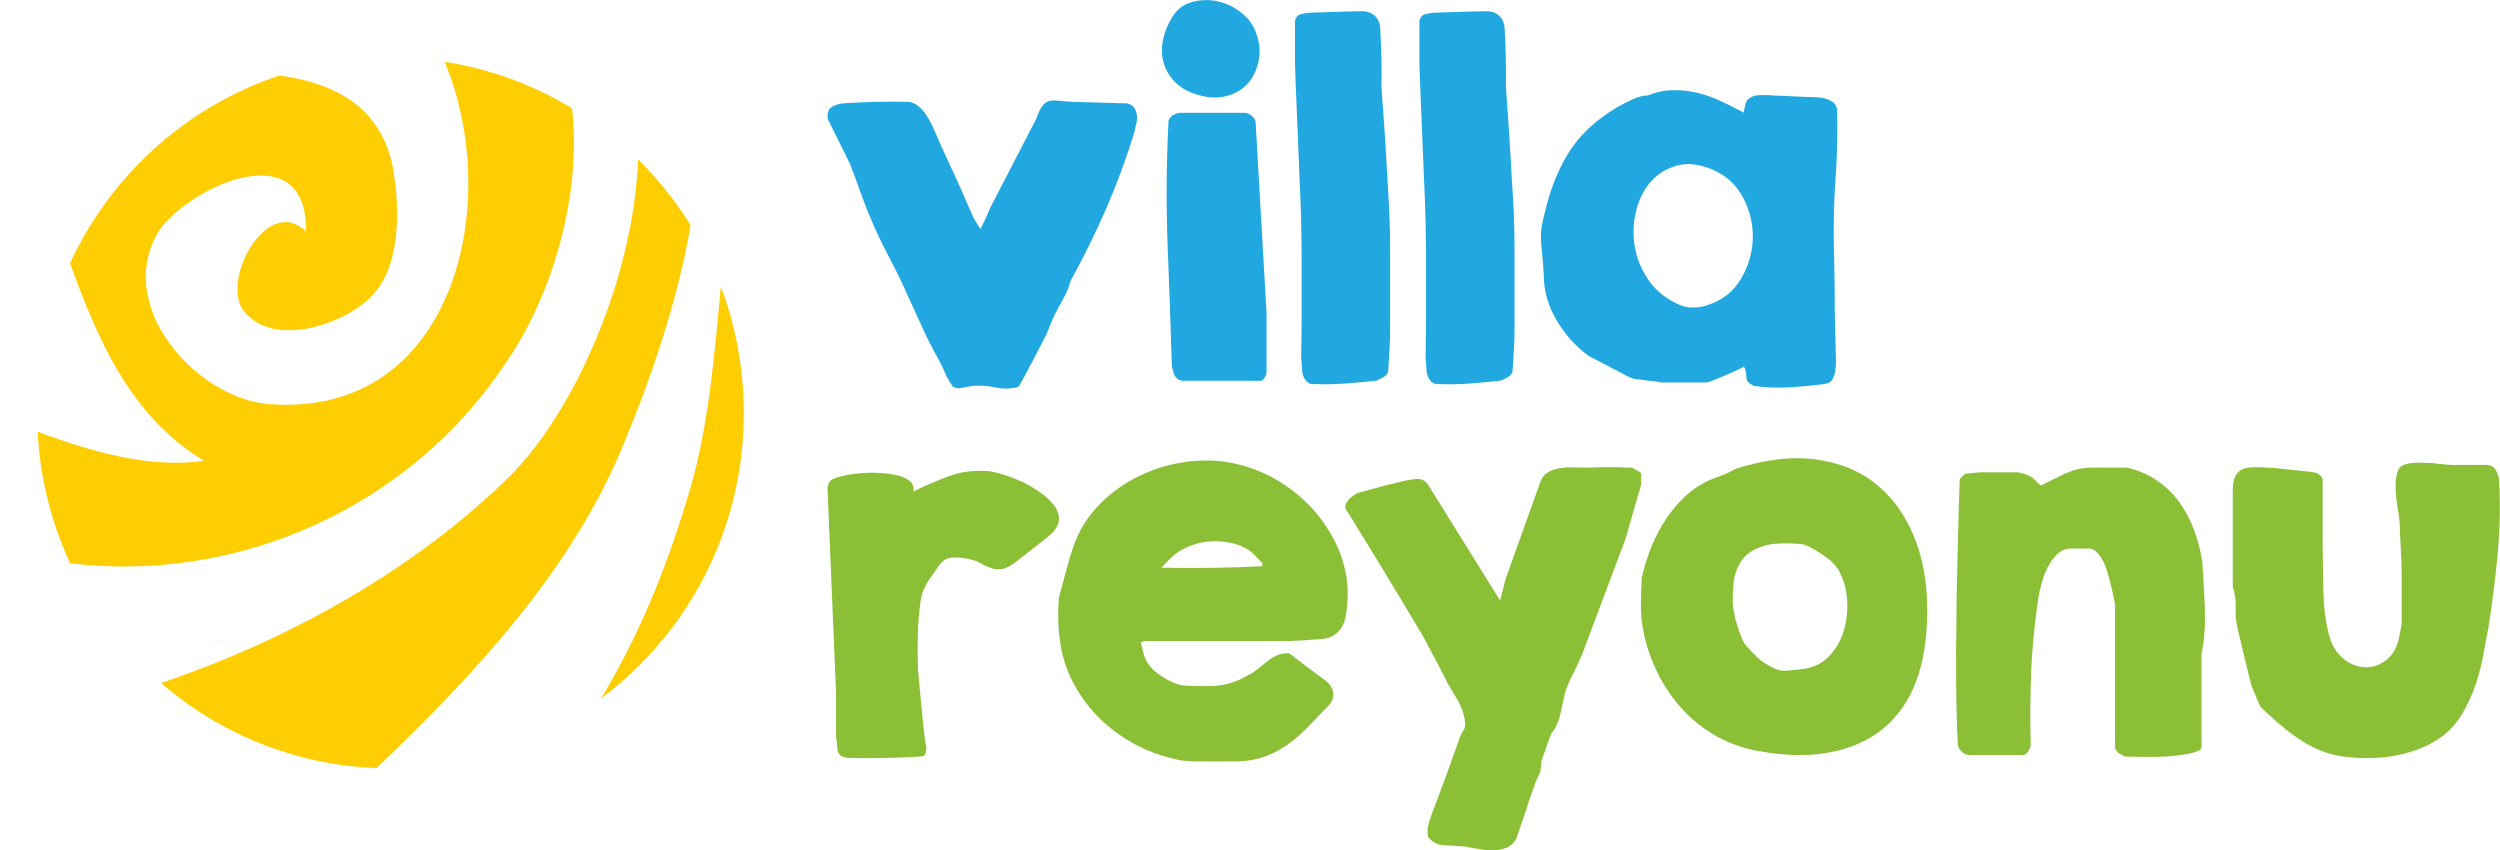 <svg width="147" height="50" viewBox="0 0 147 50" fill="none" xmlns="http://www.w3.org/2000/svg">
<path d="M86.113 49.774C85.742 49.742 85.357 49.717 84.958 49.706C84.558 49.695 84.23 49.534 83.97 49.215C83.931 48.939 83.931 48.72 83.97 48.562C84.009 48.401 84.07 48.189 84.166 47.931C84.48 47.11 84.754 46.379 84.986 45.733C85.218 45.088 85.471 44.382 85.749 43.618C85.824 43.36 85.92 43.141 86.038 42.965C86.163 42.789 86.184 42.538 86.109 42.219C86.02 41.793 85.87 41.423 85.678 41.115C85.482 40.803 85.282 40.466 85.079 40.093C85.04 40.018 84.954 39.846 84.819 39.577C84.676 39.304 84.523 39.01 84.359 38.695C84.191 38.379 84.034 38.078 83.884 37.802C83.738 37.519 83.645 37.354 83.61 37.297C83.496 37.11 83.328 36.827 83.107 36.458C82.882 36.085 82.633 35.661 82.344 35.188C82.059 34.711 81.756 34.213 81.442 33.69C81.125 33.17 80.825 32.671 80.536 32.209C80.251 31.739 79.991 31.32 79.759 30.947C79.527 30.574 79.356 30.294 79.246 30.108C79.132 29.996 79.089 29.882 79.107 29.774C79.121 29.659 79.167 29.555 79.246 29.455C79.317 29.351 79.413 29.265 79.52 29.186C79.634 29.111 79.724 29.046 79.802 28.989C79.898 28.971 80.062 28.928 80.301 28.863C80.544 28.795 80.8 28.724 81.071 28.652C81.339 28.577 81.588 28.508 81.82 28.455C82.052 28.397 82.216 28.358 82.305 28.34C82.565 28.268 82.868 28.211 83.21 28.171C83.553 28.132 83.809 28.247 83.974 28.505L88.206 35.307L88.537 34.023L90.57 28.34C90.659 28.078 90.812 27.884 91.026 27.766C91.24 27.648 91.479 27.565 91.739 27.526C91.996 27.487 92.267 27.472 92.545 27.483C92.819 27.494 93.062 27.497 93.265 27.497C93.354 27.497 93.536 27.494 93.793 27.483C94.053 27.472 94.324 27.469 94.599 27.469C94.873 27.469 95.144 27.472 95.404 27.483C95.665 27.494 95.843 27.497 95.932 27.497C96.046 27.537 96.135 27.583 96.214 27.641C96.289 27.673 96.353 27.712 96.41 27.752C96.467 27.791 96.495 27.827 96.495 27.863V28.508L95.576 31.7L92.987 38.584C92.955 38.638 92.901 38.745 92.834 38.903C92.766 39.061 92.695 39.222 92.609 39.394C92.527 39.563 92.449 39.72 92.37 39.867C92.299 40.014 92.252 40.122 92.231 40.179C92.121 40.419 92.035 40.67 91.978 40.932C91.924 41.194 91.867 41.459 91.81 41.728C91.753 41.997 91.682 42.252 91.586 42.495C91.497 42.739 91.361 42.965 91.197 43.17C91.179 43.223 91.144 43.327 91.087 43.474C91.03 43.621 90.972 43.779 90.919 43.951C90.862 44.12 90.805 44.278 90.751 44.425C90.694 44.572 90.655 44.679 90.637 44.736C90.637 44.776 90.627 44.883 90.609 45.07C90.591 45.256 90.57 45.371 90.555 45.403C90.537 45.443 90.488 45.55 90.413 45.73C90.341 45.905 90.295 46.013 90.274 46.049C90.234 46.163 90.163 46.368 90.049 46.68C89.939 46.985 89.824 47.318 89.718 47.673C89.603 48.028 89.493 48.361 89.379 48.666C89.268 48.971 89.193 49.19 89.161 49.326C89.008 49.584 88.808 49.76 88.562 49.857C88.309 49.953 88.038 49.996 87.757 49.996C87.475 49.996 87.182 49.968 86.894 49.914C86.608 49.857 86.345 49.81 86.102 49.77" fill="#8BBF36"/>
<path d="M55.995 22.682C55.81 22.424 55.657 22.155 55.55 21.886C55.439 21.617 55.307 21.352 55.161 21.09C54.808 20.459 54.505 19.867 54.259 19.315C54.006 18.767 53.724 18.146 53.41 17.458C53.04 16.619 52.655 15.826 52.255 15.081C51.856 14.331 51.471 13.514 51.1 12.617C51.061 12.542 50.986 12.356 50.875 12.058C50.761 11.757 50.647 11.441 50.523 11.108C50.405 10.767 50.291 10.459 50.177 10.168C50.066 9.882 50.002 9.702 49.98 9.624C49.923 9.534 49.838 9.355 49.72 9.107C49.595 8.853 49.467 8.587 49.325 8.311C49.185 8.028 49.057 7.766 48.936 7.53C48.818 7.286 48.733 7.117 48.676 7.024C48.636 6.669 48.704 6.432 48.872 6.314C49.039 6.189 49.282 6.113 49.592 6.074C50.223 6.034 50.865 6.006 51.51 5.988C52.159 5.97 52.794 5.97 53.403 5.988C53.628 6.006 53.828 6.092 54.002 6.242C54.177 6.389 54.33 6.561 54.462 6.759C54.591 6.956 54.705 7.16 54.808 7.375C54.908 7.591 54.997 7.781 55.068 7.949C55.143 8.139 55.286 8.465 55.5 8.932C55.714 9.394 55.942 9.892 56.184 10.412C56.427 10.932 56.644 11.434 56.848 11.911C57.051 12.384 57.204 12.718 57.293 12.904L57.653 13.464C57.75 13.277 57.842 13.076 57.949 12.861C58.049 12.646 58.138 12.435 58.217 12.23L60.912 7.024C61.041 6.669 61.165 6.414 61.272 6.257C61.386 6.099 61.515 5.995 61.661 5.952C61.807 5.905 62 5.895 62.231 5.923C62.463 5.952 62.77 5.97 63.137 5.991C63.248 5.991 63.451 5.995 63.75 6.006C64.046 6.016 64.364 6.024 64.695 6.034C65.027 6.045 65.351 6.052 65.654 6.063C65.957 6.074 66.168 6.077 66.282 6.077C66.485 6.135 66.628 6.232 66.713 6.368C66.795 6.511 66.841 6.665 66.852 6.83C66.863 6.999 66.841 7.175 66.795 7.361C66.749 7.551 66.71 7.72 66.67 7.867C66.203 9.376 65.658 10.857 65.027 12.302C64.396 13.743 63.7 15.156 62.941 16.536C62.866 16.855 62.731 17.185 62.538 17.53C62.342 17.877 62.171 18.197 62.021 18.498C62.003 18.53 61.968 18.612 61.91 18.731C61.853 18.856 61.796 18.989 61.743 19.136C61.686 19.283 61.629 19.426 61.575 19.555C61.518 19.684 61.479 19.76 61.461 19.781C61.404 19.892 61.308 20.086 61.172 20.355C61.03 20.628 60.884 20.907 60.727 21.208C60.57 21.506 60.417 21.786 60.281 22.047C60.142 22.305 60.042 22.481 59.992 22.578C59.974 22.617 59.946 22.66 59.907 22.703C59.867 22.75 59.832 22.775 59.796 22.775C59.368 22.872 58.937 22.872 58.498 22.775C58.06 22.678 57.628 22.657 57.208 22.689C57.054 22.707 56.851 22.747 56.594 22.804C56.334 22.861 56.127 22.822 55.981 22.689" fill="#21A8E1"/>
<path d="M70.496 5.59C69.94 5.443 69.494 5.206 69.163 4.894C68.824 4.575 68.592 4.206 68.45 3.786C68.311 3.37 68.282 2.922 68.368 2.445C68.45 1.972 68.628 1.499 68.909 1.033C69.191 0.57 69.573 0.265 70.065 0.125C70.56 -0.014 71.052 -0.032 71.555 0.068C72.054 0.172 72.518 0.384 72.946 0.714C73.37 1.04 73.666 1.423 73.833 1.875C74.058 2.452 74.119 3.008 74.015 3.542C73.915 4.073 73.705 4.521 73.388 4.883C73.074 5.246 72.66 5.5 72.154 5.636C71.641 5.776 71.091 5.762 70.496 5.593M69.27 22.298C69.141 22.209 69.056 22.087 69.016 21.951C68.984 21.811 68.945 21.678 68.906 21.545C68.831 19.118 68.749 16.712 68.653 14.324C68.564 11.936 68.582 9.527 68.71 7.081C68.767 6.934 68.867 6.82 69.013 6.748C69.166 6.673 69.312 6.633 69.459 6.633H73.163C73.309 6.633 73.452 6.691 73.591 6.802C73.734 6.916 73.808 7.046 73.83 7.193L74.472 18.387V21.911C74.472 21.986 74.432 22.083 74.358 22.209C74.286 22.327 74.201 22.392 74.112 22.392H69.548C69.53 22.392 69.487 22.381 69.419 22.363C69.359 22.345 69.305 22.323 69.266 22.305L69.27 22.298Z" fill="#21A8E1"/>
<path d="M76.896 22.488C76.693 22.32 76.582 22.076 76.564 21.764C76.547 21.448 76.525 21.187 76.507 20.982C76.507 20.778 76.511 20.466 76.522 20.047C76.532 19.627 76.536 19.154 76.536 18.634V15.328C76.536 14.808 76.532 14.335 76.522 13.915C76.511 13.499 76.507 13.184 76.507 12.98C76.507 12.833 76.497 12.517 76.479 12.029C76.461 11.542 76.436 10.982 76.408 10.348C76.383 9.717 76.354 9.035 76.326 8.308C76.297 7.576 76.269 6.899 76.24 6.264C76.212 5.629 76.194 5.07 76.172 4.582C76.154 4.098 76.144 3.779 76.144 3.632V1.223C76.201 1.018 76.301 0.893 76.447 0.846C76.6 0.8 76.775 0.771 76.978 0.749C76.996 0.749 77.124 0.746 77.367 0.735C77.606 0.724 77.887 0.717 78.212 0.706C78.54 0.696 78.857 0.688 79.171 0.678C79.488 0.667 79.749 0.663 79.955 0.663C80.601 0.624 81 0.907 81.146 1.502C81.221 2.696 81.249 3.908 81.232 5.142C81.249 5.439 81.289 5.959 81.342 6.708C81.399 7.454 81.453 8.247 81.499 9.086C81.546 9.925 81.588 10.724 81.638 11.477C81.684 12.23 81.71 12.757 81.71 13.058C81.727 13.431 81.738 13.994 81.738 14.747V19.197C81.738 19.842 81.727 20.247 81.71 20.416L81.624 21.814C81.606 21.961 81.513 22.083 81.342 22.176C81.175 22.266 81.046 22.334 80.957 22.374C80.365 22.449 79.724 22.506 79.035 22.556C78.351 22.603 77.691 22.61 77.06 22.571C77.042 22.571 77.014 22.556 76.978 22.528C76.939 22.499 76.91 22.485 76.892 22.485" fill="#21A8E1"/>
<path d="M84.212 22.488C84.009 22.32 83.899 22.076 83.881 21.764C83.863 21.448 83.842 21.187 83.824 20.982C83.824 20.778 83.827 20.466 83.838 20.047C83.849 19.627 83.852 19.154 83.852 18.634V15.328C83.852 14.808 83.849 14.335 83.838 13.915C83.827 13.499 83.824 13.184 83.824 12.98C83.824 12.833 83.813 12.517 83.795 12.029C83.777 11.542 83.752 10.982 83.724 10.348C83.699 9.717 83.67 9.035 83.642 8.308C83.613 7.576 83.585 6.899 83.556 6.264C83.528 5.629 83.51 5.07 83.489 4.582C83.471 4.098 83.46 3.779 83.46 3.632V1.223C83.517 1.018 83.617 0.893 83.763 0.846C83.916 0.8 84.091 0.771 84.294 0.749C84.312 0.749 84.441 0.746 84.683 0.735C84.922 0.724 85.204 0.717 85.528 0.706C85.856 0.696 86.173 0.688 86.487 0.678C86.805 0.667 87.065 0.663 87.272 0.663C87.917 0.624 88.316 0.907 88.462 1.502C88.537 2.696 88.566 3.908 88.548 5.142C88.566 5.439 88.605 5.959 88.659 6.708C88.716 7.454 88.769 8.247 88.815 9.086C88.862 9.925 88.904 10.724 88.954 11.477C89.001 12.23 89.026 12.757 89.026 13.058C89.044 13.431 89.054 13.994 89.054 14.747V19.197C89.054 19.842 89.044 20.247 89.026 20.416L88.94 21.814C88.922 21.961 88.83 22.083 88.659 22.176C88.491 22.266 88.363 22.334 88.273 22.374C87.682 22.449 87.04 22.506 86.352 22.556C85.667 22.603 85.007 22.61 84.376 22.571C84.359 22.571 84.33 22.556 84.294 22.528C84.255 22.499 84.227 22.485 84.209 22.485" fill="#21A8E1"/>
<path d="M98.763 17.928C99.023 18.042 99.305 18.096 99.597 18.085C99.897 18.075 100.171 18.024 100.432 17.928C101.287 17.651 101.929 17.139 102.364 16.404C102.803 15.669 103.034 14.883 103.063 14.055C103.091 13.223 102.91 12.427 102.517 11.664C102.129 10.9 101.53 10.337 100.713 9.982C99.936 9.649 99.23 9.563 98.61 9.735C97.989 9.903 97.476 10.219 97.066 10.685C96.656 11.147 96.374 11.725 96.203 12.402C96.035 13.084 96.007 13.772 96.121 14.475C96.231 15.17 96.502 15.837 96.927 16.461C97.355 17.085 97.961 17.573 98.759 17.928M103.106 22.682C103.066 22.664 103.002 22.625 102.91 22.556C102.813 22.488 102.756 22.442 102.738 22.402C102.706 22.345 102.681 22.216 102.671 22.012C102.66 21.807 102.617 21.657 102.542 21.563C102.542 21.563 102.446 21.61 102.254 21.703C102.057 21.8 101.829 21.9 101.569 22.015C101.312 22.126 101.059 22.234 100.82 22.334C100.578 22.438 100.41 22.488 100.321 22.488H97.647C97.608 22.47 97.533 22.456 97.408 22.435C97.29 22.417 97.208 22.406 97.169 22.406C97.137 22.406 97.069 22.402 96.973 22.392C96.884 22.381 96.773 22.366 96.656 22.349C96.538 22.331 96.424 22.316 96.324 22.305C96.221 22.295 96.164 22.291 96.142 22.291C96.121 22.291 96.053 22.273 95.932 22.223C95.807 22.176 95.732 22.141 95.693 22.123C95.597 22.065 95.44 21.983 95.219 21.868C94.994 21.757 94.766 21.639 94.527 21.506C94.285 21.377 94.053 21.259 93.828 21.144C93.604 21.033 93.447 20.947 93.358 20.889C92.63 20.351 92.017 19.663 91.522 18.82C91.022 17.981 90.773 17.089 90.773 16.131C90.734 15.514 90.698 15.048 90.659 14.719C90.627 14.392 90.605 14.116 90.605 13.898C90.605 13.679 90.623 13.464 90.659 13.266C90.698 13.069 90.762 12.782 90.855 12.413C91.172 11.072 91.643 9.907 92.274 8.917C92.905 7.928 93.821 7.071 95.026 6.343C95.251 6.21 95.547 6.056 95.918 5.88C96.289 5.705 96.609 5.611 96.891 5.611C97.337 5.425 97.782 5.324 98.239 5.307C98.695 5.289 99.13 5.321 99.544 5.403C99.961 5.489 100.335 5.593 100.674 5.73C101.006 5.859 101.259 5.97 101.423 6.063C101.48 6.081 101.555 6.12 101.662 6.174C101.762 6.232 101.876 6.289 101.993 6.346C102.111 6.4 102.225 6.458 102.325 6.515C102.428 6.569 102.5 6.605 102.535 6.626C102.574 6.328 102.624 6.11 102.692 5.966C102.753 5.826 102.924 5.712 103.206 5.619C103.295 5.601 103.487 5.59 103.762 5.59C104.036 5.59 104.229 5.601 104.318 5.619C104.393 5.619 104.532 5.622 104.735 5.633C104.938 5.644 105.149 5.651 105.363 5.662C105.577 5.672 105.776 5.679 105.962 5.69C106.147 5.701 106.275 5.705 106.35 5.705C106.461 5.705 106.611 5.708 106.796 5.719C106.981 5.73 107.163 5.758 107.338 5.801C107.513 5.848 107.666 5.927 107.798 6.027C107.926 6.131 108.001 6.275 108.022 6.461C108.055 7.766 108.033 9.068 107.937 10.362C107.841 11.66 107.809 12.969 107.826 14.295C107.826 14.407 107.83 14.622 107.841 14.934C107.844 15.253 107.855 15.626 107.866 16.056C107.876 16.486 107.88 16.934 107.88 17.411C107.88 17.888 107.883 18.336 107.894 18.767C107.905 19.197 107.912 19.573 107.923 19.9C107.933 20.23 107.937 20.441 107.937 20.531C107.937 20.699 107.94 20.889 107.951 21.104C107.962 21.32 107.951 21.535 107.923 21.75C107.894 21.965 107.837 22.151 107.741 22.309C107.652 22.467 107.488 22.556 107.267 22.578C106.582 22.668 105.89 22.736 105.195 22.775C104.496 22.815 103.797 22.786 103.095 22.689L103.106 22.682Z" fill="#21A8E1"/>
<path d="M49.521 44.489C49.335 44.392 49.239 44.22 49.232 43.973C49.221 43.718 49.2 43.517 49.16 43.37V40.739L48.686 29.38C48.686 29.251 48.676 29.078 48.661 28.874C48.644 28.673 48.676 28.491 48.772 28.343C48.829 28.232 49 28.132 49.285 28.053C49.574 27.967 49.906 27.899 50.287 27.856C50.669 27.809 51.072 27.788 51.499 27.799C51.927 27.809 52.312 27.852 52.655 27.924C53.001 27.999 53.271 28.114 53.475 28.272C53.678 28.433 53.756 28.645 53.699 28.903C54.419 28.548 55.126 28.25 55.799 27.996C56.477 27.741 57.233 27.648 58.071 27.698C58.295 27.716 58.587 27.784 58.958 27.895C59.333 28.01 59.707 28.154 60.089 28.329C60.47 28.505 60.834 28.72 61.187 28.974C61.54 29.229 61.814 29.487 62.007 29.756C62.203 30.029 62.288 30.308 62.26 30.61C62.231 30.907 62.042 31.205 61.69 31.502C61.615 31.56 61.493 31.657 61.329 31.786C61.158 31.915 60.983 32.054 60.798 32.205C60.613 32.352 60.438 32.492 60.27 32.625C60.103 32.754 59.982 32.843 59.91 32.901C59.522 33.22 59.204 33.403 58.965 33.446C58.723 33.492 58.495 33.478 58.281 33.406C58.067 33.331 57.842 33.23 57.611 33.094C57.382 32.965 57.069 32.868 56.68 32.818C56.366 32.779 56.12 32.772 55.946 32.789C55.771 32.807 55.617 32.861 55.5 32.958C55.382 33.048 55.261 33.177 55.154 33.334C55.04 33.492 54.901 33.693 54.737 33.937C54.405 34.385 54.206 34.833 54.138 35.292C54.07 35.751 54.024 36.257 53.984 36.816C53.984 36.931 53.981 37.117 53.97 37.379C53.96 37.637 53.956 37.91 53.956 38.189C53.956 38.469 53.96 38.727 53.97 38.971C53.981 39.211 53.984 39.373 53.984 39.444C54.002 39.613 54.027 39.914 54.066 40.341C54.106 40.771 54.148 41.219 54.195 41.696C54.238 42.173 54.284 42.617 54.334 43.037C54.38 43.456 54.419 43.754 54.459 43.919C54.477 44.009 54.469 44.13 54.43 44.267C54.398 44.407 54.313 44.478 54.184 44.478C52.755 44.575 51.325 44.597 49.895 44.564C49.863 44.564 49.799 44.554 49.713 44.536C49.631 44.518 49.571 44.496 49.531 44.478" fill="#8BBF36"/>
<path d="M69.027 32.65C68.988 32.668 68.938 32.711 68.874 32.779C68.806 32.847 68.735 32.919 68.649 33.005C68.564 33.087 68.492 33.166 68.425 33.238C68.357 33.313 68.321 33.363 68.3 33.381C70.264 33.421 72.24 33.392 74.226 33.295V33.098L73.669 32.538C73.37 32.277 73.02 32.09 72.61 31.979C72.2 31.864 71.78 31.818 71.341 31.825C70.91 31.836 70.485 31.911 70.079 32.058C69.669 32.212 69.32 32.406 69.02 32.646M69.302 44.679C68.057 44.435 66.909 43.955 65.85 43.223C64.791 42.499 63.943 41.585 63.29 40.484C62.805 39.645 62.499 38.788 62.36 37.91C62.217 37.031 62.189 36.12 62.26 35.17C62.278 35.056 62.328 34.873 62.403 34.625C62.474 34.371 62.549 34.098 62.62 33.815C62.695 33.525 62.773 33.248 62.845 32.99C62.919 32.729 62.977 32.549 63.012 32.456C63.294 31.488 63.768 30.638 64.431 29.896C65.102 29.161 65.872 28.562 66.745 28.107C67.615 27.651 68.549 27.343 69.551 27.185C70.553 27.028 71.526 27.042 72.475 27.228C73.751 27.486 74.924 28.024 75.994 28.838C77.057 29.649 77.887 30.642 78.483 31.818C78.743 32.32 78.943 32.872 79.082 33.478C79.224 34.084 79.271 34.675 79.235 35.253C79.221 35.554 79.192 35.834 79.153 36.106C79.114 36.379 79.039 36.615 78.928 36.823C78.818 37.028 78.657 37.2 78.454 37.34C78.251 37.479 77.984 37.558 77.648 37.58C77.577 37.58 77.445 37.59 77.26 37.608C77.074 37.626 76.885 37.637 76.689 37.648C76.493 37.659 76.315 37.666 76.147 37.677C75.98 37.687 75.866 37.691 75.816 37.691H67.273L67.077 37.777C67.095 37.888 67.123 37.992 67.162 38.082C67.177 38.179 67.195 38.257 67.216 38.336C67.234 38.412 67.255 38.476 67.273 38.533C67.401 38.964 67.701 39.34 68.161 39.666C68.628 39.996 69.073 40.204 69.501 40.298C69.944 40.337 70.485 40.351 71.117 40.341C71.744 40.33 72.293 40.222 72.753 40.014C72.81 40 72.885 39.968 72.978 39.917C73.074 39.871 73.167 39.817 73.274 39.763C73.373 39.706 73.463 39.659 73.534 39.62C73.609 39.588 73.659 39.559 73.677 39.538C73.844 39.423 74.008 39.297 74.176 39.161C74.343 39.018 74.507 38.889 74.675 38.77C74.846 38.645 75.021 38.555 75.206 38.487C75.391 38.419 75.595 38.401 75.819 38.419C75.891 38.473 76.033 38.58 76.237 38.738C76.44 38.896 76.654 39.057 76.871 39.225C77.096 39.398 77.31 39.555 77.513 39.702C77.716 39.849 77.855 39.957 77.93 40.007C78.19 40.212 78.344 40.448 78.39 40.71C78.436 40.972 78.347 41.23 78.123 41.492C77.734 41.882 77.353 42.273 76.982 42.668C76.611 43.058 76.219 43.406 75.798 43.718C75.381 44.023 74.928 44.27 74.45 44.457C73.965 44.643 73.43 44.747 72.835 44.769H70.132C70.079 44.769 69.944 44.758 69.73 44.74C69.519 44.722 69.373 44.701 69.302 44.683V44.679Z" fill="#8BBF36"/>
<path d="M104.225 39.254C104.525 39.408 104.803 39.466 105.074 39.437C105.345 39.408 105.644 39.38 105.976 39.34C106.625 39.265 107.153 39.01 107.563 38.573C107.973 38.132 108.261 37.626 108.425 37.045C108.593 36.468 108.654 35.862 108.607 35.231C108.561 34.597 108.397 34.037 108.122 33.55C107.969 33.288 107.766 33.058 107.509 32.861C107.249 32.664 106.989 32.492 106.732 32.345C106.618 32.27 106.472 32.191 106.286 32.105C106.101 32.022 105.933 31.979 105.783 31.979C105.73 31.979 105.63 31.976 105.495 31.965C105.356 31.954 105.206 31.951 105.049 31.951C104.892 31.951 104.746 31.954 104.603 31.965C104.464 31.976 104.371 31.979 104.314 31.979C104.015 31.997 103.68 32.09 103.298 32.255C102.917 32.427 102.635 32.639 102.45 32.901C102.175 33.291 102.008 33.707 101.951 34.148C101.893 34.59 101.876 35.038 101.893 35.504C101.893 35.633 101.918 35.819 101.965 36.049C102.011 36.282 102.068 36.522 102.147 36.766C102.218 37.01 102.3 37.236 102.386 37.447C102.468 37.662 102.557 37.824 102.646 37.938C102.906 38.236 103.149 38.487 103.373 38.691C103.598 38.896 103.883 39.082 104.232 39.251M103.484 44.177C102.578 44.023 101.737 43.736 100.966 43.309C100.196 42.879 99.519 42.349 98.934 41.714C98.349 41.079 97.857 40.362 97.462 39.559C97.062 38.756 96.777 37.906 96.613 37.013C96.517 36.526 96.481 36.017 96.485 35.471C96.495 34.934 96.51 34.446 96.528 34.019C96.642 33.492 96.798 32.958 97.002 32.41C97.205 31.857 97.462 31.33 97.765 30.828C98.068 30.323 98.424 29.86 98.824 29.444C99.223 29.025 99.658 28.68 100.143 28.422C100.403 28.268 100.713 28.136 101.073 28.017C101.434 27.892 101.747 27.748 102.008 27.583C103.787 27.006 105.395 26.82 106.832 27.024C108.272 27.228 109.481 27.748 110.465 28.591C111.449 29.43 112.187 30.545 112.693 31.933C113.192 33.324 113.396 34.923 113.299 36.73C113.228 38.222 112.946 39.494 112.469 40.549C111.984 41.599 111.313 42.435 110.465 43.051C109.609 43.668 108.593 44.073 107.416 44.27C106.24 44.468 104.928 44.432 103.48 44.173L103.484 44.177Z" fill="#8BBF36"/>
<path d="M124.509 44.206C124.491 44.173 124.463 44.134 124.424 44.095C124.384 44.055 124.366 44.026 124.366 44.009V35.532C124.366 35.514 124.352 35.443 124.324 35.321C124.299 35.203 124.27 35.063 124.242 34.916C124.213 34.769 124.174 34.611 124.128 34.439C124.085 34.27 124.053 34.141 124.031 34.048C123.992 33.919 123.946 33.758 123.892 33.56C123.835 33.363 123.76 33.177 123.668 33.001C123.571 32.825 123.468 32.66 123.343 32.524C123.226 32.384 123.083 32.295 122.915 32.255H121.717C121.4 32.273 121.14 32.399 120.926 32.625C120.712 32.843 120.53 33.109 120.38 33.406C120.234 33.704 120.12 34.016 120.034 34.342C119.952 34.668 119.892 34.944 119.853 35.167C119.628 36.676 119.493 38.107 119.435 39.459C119.378 40.81 119.368 42.27 119.407 43.837C119.389 43.933 119.339 44.048 119.254 44.184C119.168 44.328 119.065 44.396 118.936 44.396H115.792C115.638 44.396 115.503 44.339 115.374 44.213C115.242 44.095 115.16 43.969 115.121 43.837C115.064 42.682 115.032 41.452 115.021 40.158C115.011 38.86 115.018 37.659 115.036 36.562C115.036 36.131 115.039 35.629 115.05 35.063C115.061 34.496 115.075 33.898 115.093 33.274C115.111 32.65 115.125 32.037 115.136 31.431C115.146 30.825 115.16 30.276 115.178 29.792C115.196 29.304 115.21 28.914 115.218 28.616C115.228 28.315 115.232 28.168 115.232 28.168L115.513 27.884C115.513 27.867 115.617 27.852 115.831 27.831C116.045 27.813 116.216 27.791 116.348 27.773H118.655C118.84 27.813 118.986 27.849 119.1 27.884C119.211 27.924 119.314 27.971 119.403 28.028C119.5 28.082 119.585 28.154 119.671 28.239C119.756 28.322 119.853 28.422 119.96 28.53H120.045C120.491 28.304 120.937 28.085 121.379 27.87C121.824 27.659 122.309 27.53 122.826 27.494H125.055C125.718 27.648 126.313 27.895 126.834 28.254C127.351 28.609 127.793 29.035 128.153 29.538C128.513 30.043 128.809 30.602 129.03 31.219C129.255 31.836 129.412 32.456 129.501 33.091C129.519 33.481 129.544 33.901 129.572 34.353C129.601 34.801 129.626 35.256 129.643 35.722C129.658 36.192 129.658 36.655 129.629 37.121C129.601 37.59 129.54 38.014 129.447 38.412V43.923C129.447 44.034 129.362 44.12 129.194 44.177C129.027 44.231 128.912 44.267 128.855 44.288C128.21 44.417 127.558 44.489 126.909 44.5C126.263 44.511 125.611 44.503 124.962 44.486L124.573 44.288L124.491 44.202L124.509 44.206Z" fill="#8BBF36"/>
<path d="M137.33 44.403C136.739 44.274 136.157 44.041 135.594 43.707C135.027 43.374 134.521 43.005 134.079 42.614C133.983 42.542 133.876 42.442 133.74 42.323C133.612 42.198 133.483 42.083 133.351 41.976C133.223 41.861 133.113 41.761 133.02 41.664C132.931 41.574 132.881 41.517 132.881 41.495L132.407 40.377C132.407 40.359 132.367 40.208 132.296 39.943C132.221 39.67 132.143 39.355 132.057 38.992C131.972 38.623 131.886 38.254 131.79 37.87C131.701 37.487 131.622 37.178 131.565 36.934C131.476 36.522 131.437 36.113 131.455 35.701C131.472 35.289 131.415 34.891 131.287 34.496V28.817C131.287 28.462 131.341 28.186 131.44 27.992C131.544 27.795 131.686 27.662 131.872 27.587C132.057 27.512 132.282 27.472 132.542 27.472C132.802 27.472 133.098 27.483 133.43 27.501C133.526 27.501 133.701 27.515 133.958 27.544C134.218 27.573 134.489 27.601 134.763 27.63C135.045 27.659 135.309 27.684 135.569 27.712C135.829 27.741 136.008 27.766 136.1 27.784C136.339 27.841 136.496 27.971 136.571 28.175V31.979C136.589 32.818 136.603 33.707 136.614 34.647C136.625 35.593 136.728 36.472 136.931 37.293C137.099 37.928 137.388 38.412 137.794 38.734C138.204 39.061 138.635 39.225 139.085 39.236C139.541 39.247 139.962 39.093 140.354 38.777C140.743 38.458 140.996 37.967 141.103 37.293C141.121 37.221 141.146 37.103 141.174 36.945C141.203 36.787 141.217 36.687 141.217 36.648V33.654C141.217 33.525 141.213 33.309 141.203 33.015C141.192 32.714 141.178 32.413 141.16 32.105C141.142 31.8 141.128 31.517 141.117 31.266C141.106 31.018 141.103 30.85 141.103 30.778C141.085 30.534 141.049 30.276 141.006 30.011C140.96 29.738 140.921 29.466 140.892 29.2C140.864 28.928 140.853 28.663 140.864 28.39C140.875 28.118 140.924 27.863 141.021 27.623C141.074 27.49 141.192 27.393 141.367 27.325C141.541 27.264 141.737 27.225 141.951 27.214C142.165 27.203 142.376 27.203 142.579 27.214C142.782 27.225 142.939 27.228 143.049 27.228C143.067 27.228 143.135 27.239 143.246 27.257C143.36 27.275 143.477 27.286 143.606 27.297C143.738 27.307 143.852 27.314 143.959 27.325C144.058 27.336 144.13 27.34 144.169 27.34H146.226C146.487 27.358 146.672 27.479 146.786 27.702C146.897 27.928 146.954 28.143 146.954 28.347C147.025 29.785 146.993 31.226 146.854 32.668C146.715 34.116 146.536 35.536 146.312 36.938C146.216 37.44 146.116 37.992 146.002 38.591C145.891 39.186 145.734 39.774 145.531 40.351C145.328 40.929 145.071 41.474 144.768 41.99C144.458 42.499 144.076 42.937 143.613 43.288C143.185 43.603 142.711 43.862 142.194 44.055C141.673 44.252 141.135 44.389 140.579 44.475C140.022 44.561 139.463 44.59 138.906 44.575C138.35 44.557 137.823 44.5 137.32 44.403" fill="#8BBF36"/>
<path fill-rule="evenodd" clip-rule="evenodd" d="M35.348 41.061C40.657 37.092 43.994 30.645 43.72 23.492C43.63 21.151 43.167 18.917 42.386 16.845C41.987 21.104 41.627 25.561 40.34 29.527C39.117 33.596 37.523 37.444 35.348 41.061Z" fill="#FFCE02"/>
<path fill-rule="evenodd" clip-rule="evenodd" d="M9.459 40.158C12.907 43.134 17.325 44.977 22.138 45.163C27.928 39.631 33.676 33.492 36.714 25.995C38.122 22.61 39.805 17.935 40.607 13.248C39.733 11.832 38.696 10.538 37.523 9.376C37.248 16.3 33.825 24.152 29.968 28.01C24.545 33.338 17.26 37.53 9.463 40.161" fill="#FFCE02"/>
<mask id="mask0_12_466" style="mask-type:luminance" maskUnits="userSpaceOnUse" x="9" y="9" width="32" height="37">
<path d="M9.459 40.158C12.907 43.134 17.325 44.977 22.138 45.163C27.928 39.631 33.676 33.492 36.714 25.995C38.122 22.61 39.805 17.935 40.607 13.248C39.733 11.832 38.696 10.538 37.523 9.376C37.248 16.3 33.825 24.152 29.968 28.01C24.545 33.338 17.26 37.53 9.463 40.161" fill="white"/>
</mask>
<g mask="url(#mask0_12_466)">
<path fill-rule="evenodd" clip-rule="evenodd" d="M11.93 35.873C12.711 35.873 13.342 36.343 13.342 36.924C13.342 37.505 12.711 37.974 11.93 37.974C11.149 37.974 10.518 37.505 10.518 36.924C10.518 36.343 11.149 35.873 11.93 35.873Z" fill="#050007"/>
</g>
<path fill-rule="evenodd" clip-rule="evenodd" d="M2.214 25.389C2.357 28.146 3.027 30.76 4.125 33.123C13.948 34.303 24.174 29.885 29.861 21.151C32.435 17.375 34.225 11.502 33.636 6.368C31.383 4.998 28.845 4.055 26.142 3.632C29.643 11.965 26.677 24.593 15.834 23.761C11.538 23.446 6.564 17.892 9.413 13.471C11.374 10.843 18.087 7.874 17.991 13.621C15.845 11.47 13.16 16.042 14.191 18.075C15.877 20.724 20.733 18.939 22.091 17.132C23.61 15.317 23.486 11.972 23.083 9.753C22.33 6.174 19.542 4.869 16.43 4.439C10.95 6.264 6.507 10.305 4.118 15.479C5.762 20.011 7.666 24.468 11.991 27.096C8.839 27.555 5.395 26.569 2.211 25.385" fill="#FFCE02"/>
<mask id="mask1_12_466" style="mask-type:luminance" maskUnits="userSpaceOnUse" x="2" y="3" width="32" height="31">
<path d="M2.214 25.389C2.357 28.146 3.027 30.76 4.125 33.123C13.948 34.303 24.174 29.885 29.861 21.151C32.435 17.375 34.225 11.502 33.636 6.368C31.383 4.998 28.845 4.055 26.142 3.632C29.643 11.965 26.677 24.593 15.834 23.761C11.538 23.446 6.564 17.892 9.413 13.471C11.374 10.843 18.087 7.874 17.991 13.621C15.845 11.47 13.16 16.042 14.191 18.075C15.877 20.724 20.733 18.939 22.091 17.132C23.61 15.317 23.486 11.972 23.083 9.753C22.33 6.174 19.542 4.869 16.43 4.439C10.95 6.264 6.507 10.305 4.118 15.479C5.762 20.011 7.666 24.468 11.991 27.096C8.839 27.555 5.395 26.569 2.211 25.385" fill="white"/>
</mask>
<g mask="url(#mask1_12_466)">
<path fill-rule="evenodd" clip-rule="evenodd" d="M1.826 21.89C2.835 21.89 3.651 22.453 3.651 23.145C3.651 23.837 2.835 24.399 1.826 24.399C0.816 24.399 0 23.837 0 23.145C0 22.453 0.816 21.89 1.826 21.89Z" fill="#050007"/>
</g>
</svg>
